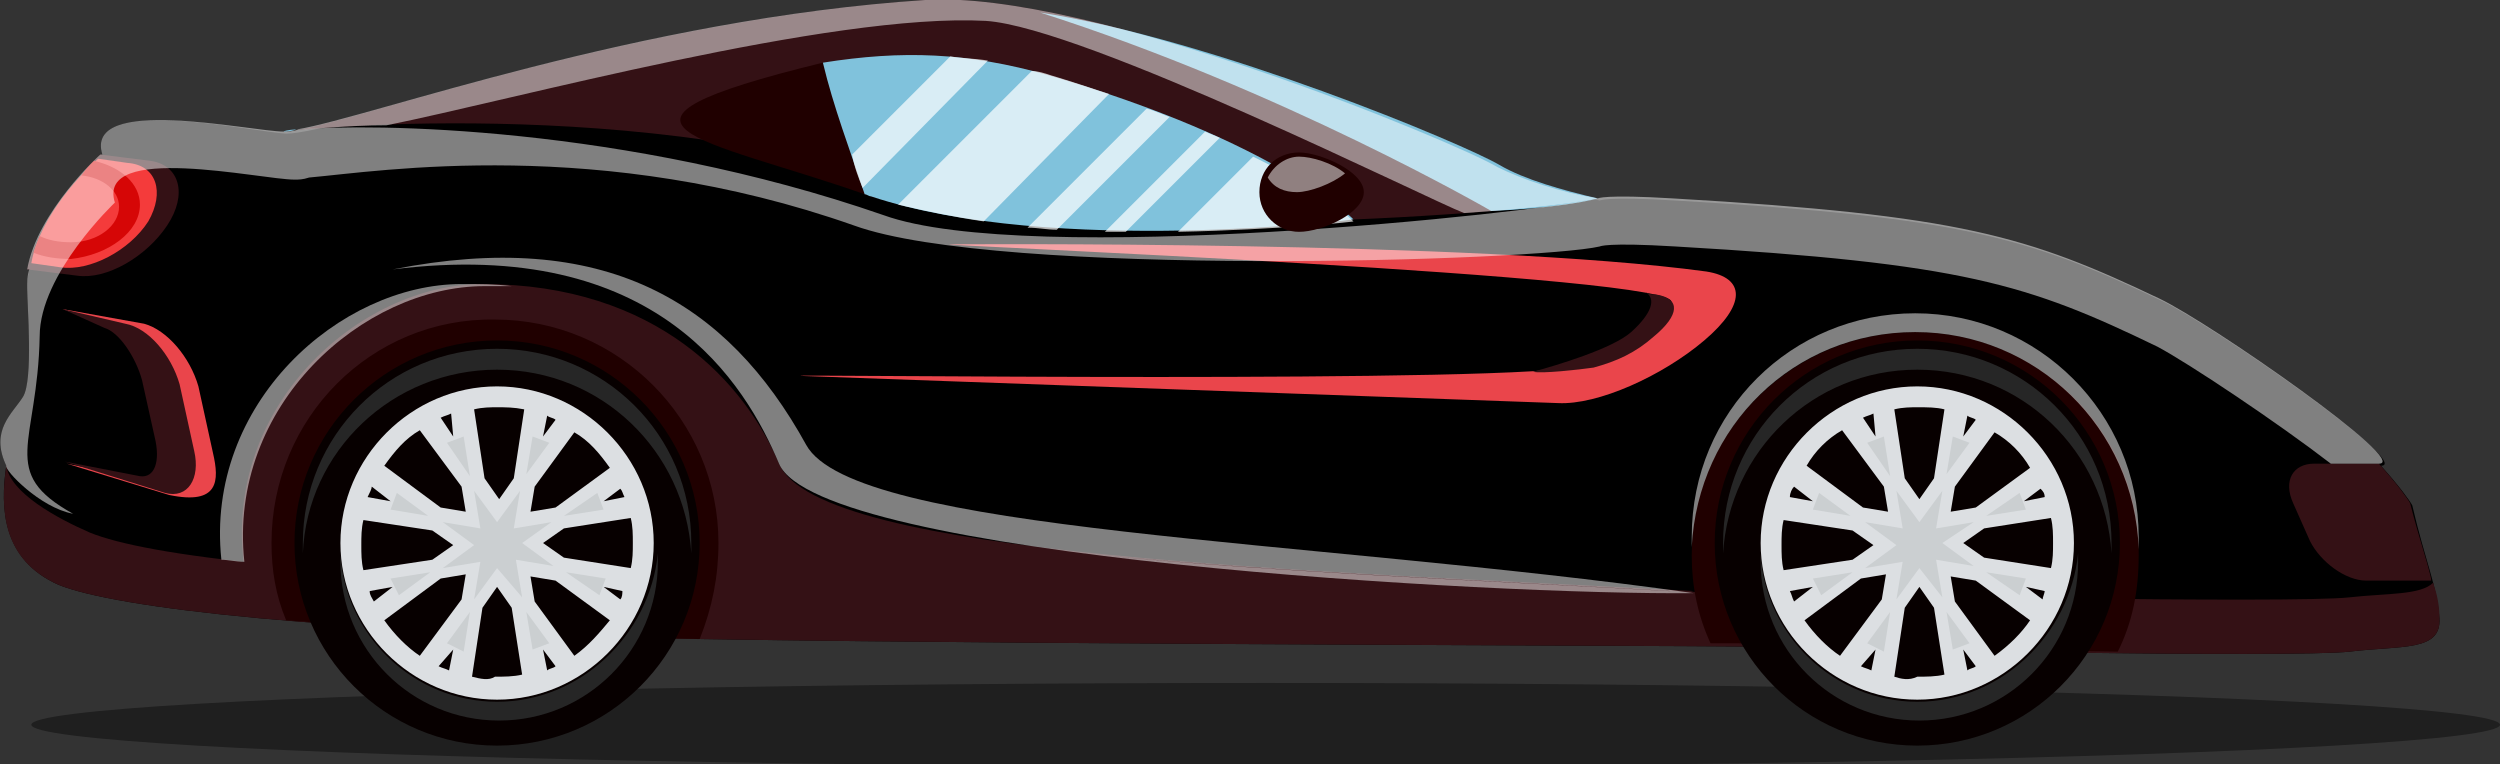 <svg xmlns="http://www.w3.org/2000/svg" viewBox="0 0 119.7 36.6" class="car corvet"><rect x="0" y="0" width="119.7" height="36.6" fill="#333333" stroke="none"/> <ellipse opacity=".4" cx="60.6" cy="34.7" rx="59.1" ry="2"/> <path class="car-body" d="M4.9 7.4s-3.6 3.4-3.6 6.4c0 .8.3 4.4-.2 5.2-.5.8-1.6 1.6-.8 3.3-.3 2-.2 4.5 2.5 5.7 2.7 1.1 12.6 2.3 30.9 2.6 18.3.3 52.1.3 52.9.4.8.1 23.4.5 25.9.2s4.4 0 4.3-1.6c-.1-1.5-.7-2.8-1.3-5.4-.1-.2-.6-.9-1.5-1.9 1.6 0-8-6.7-10.5-7.9-6.3-3-9.5-4-23.3-4.8-3.3-.2-3.6 0-3.6 0-2-.4-3.4-.8-4.7-1.6C69.8 6.9 53.5-.1 45.6.4c-14.6.9-29.5 6-31.9 6-1.7-.1-9.7-1.9-8.8 1z"/> <path fill="#341115" d="M112.5 28.6c-2.5.3-25.1-.1-25.9-.2-.8-.1-34.6-.1-52.9-.4-18.3-.3-26.7-1.4-29.4-2.5-1.6-.7-3.8-1.9-4-3.2C0 24.4.1 26.8 2.8 28c2.7 1.1 12.6 2.3 30.9 2.6 18.3.3 52.1.3 52.9.4.8.1 23.4.5 25.9.2s4.4 0 4.3-1.6c0-.6-.1-1.1-.3-1.7-.6.6-2.2.5-4 .7z"/> <path fill="#200000" d="M91.7 15.9c-5.9 0-10.7 4.8-10.7 10.7 0 1.5.3 2.9.9 4.2 2.8 0 4.5 0 4.7.1.5.1 8 .2 14.8.3.7-1.4 1-2.9 1-4.6.1-5.9-4.8-10.7-10.7-10.7z"/> <path fill="#341115" d="M37.3 22.2c-1.6-3.8-5.8-8.6-14.2-8.6-5.9 0-12.5 5.9-11.4 13.6.2 1.3 1.9 2.4 1.9 2.4 9.8.8 62.6.1 67.5-1.3-18.2-1-41.9-1.6-43.8-6.1z"/> <path fill="#200000" d="M34.4 26c0-5.9-4.8-10.7-10.7-10.7C17.8 15.2 13 20 13 26c0 1.3.2 2.5.7 3.7 4.9.4 11.5.7 19.8.9.6-1.5.9-3 .9-4.6z"/> <path fill="#341115" d="M76.5 9.5c-1.7-.4-3.5-.9-4.7-1.6C69.7 6.8 52.1-.5 44.3 0 29.6 1 15.9 6.3 13.6 6.3c-.3 0 17.1-2 31.2 3 7 2.5 28.7.9 31.7.2z"/> <path fill="#200000" d="M63.2 10.5s-2.5-2.7-12.8-6.3c-4.2-1.5-6.3-1.4-11-1.2-12.3 3-5.7 3.6 2 6.3 7.9 2.8 23.7.9 21.8 1.2z"/> <path fill="#80C2DC" d="M50.2 3.6c-3.9-1.1-7-1.2-10.8-.6.5 2.1 1.3 4.2 2 6.3.1 0 .2.1.3.1 8.7 2.9 23.4 1.1 23.1 1.1 0 0-3.6-3.7-14.6-6.9z"/> <path opacity=".7" fill="#FFF" d="M41.3 9c-.2-.5-.4-1-.5-1.6l4.7-4.7c.6.1 1.2.1 1.8.2l-6 6.1zm11.8-4.5c-.9-.3-1.8-.6-2.8-.9-.3-.1-.6-.2-.9-.2L43 9.8c1.3.3 2.7.6 4.1.8l6-6.1zM56 5.6c-.3-.1-.7-.3-1.1-.4l-5.7 5.7c.5 0 .9.1 1.4.1L56 5.6zm.4 5.5c4.9-.1 8.6-.5 8.4-.5 0 0-1.3-1.4-4.8-3.1l-3.6 3.6zm2-4.5c-.2-.1-.5-.2-.7-.3l-4.8 4.8h1l4.5-4.5z"/> <path fill="#80C2DC" d="M71.4 10.1c2.5-.1 4.4-.4 5.1-.6-1.7-.4-3.5-.9-4.7-1.6-1.7-1-13.6-6-22-7.3 11.6 3.7 21.6 9.5 21.6 9.5z"/> <path fill="#EA454B" d="M81.6 16.3c-2 1.7-5.1 3.1-7 3L38.4 18c-1.9-.1 34.8.4 37.4-.5 1.1-.3 2.6-1.1 4.2-3 1.1-1.3-36.4-2.8-34.5-2.8 0 0 25.2-.2 36.2 1.3 1.9.3 1.9 1.6-.1 3.3z"/> <path fill="#341115" d="M79.3 14.1c-.2 0-.3 0-.5-.1.5.3.3 1-.7 1.9-.9.8-3.6 1.6-4.7 1.9.4.1 2.2-.1 2.9-.2 1.1-.3 2-.7 2.9-1.5 1.2-1 1.3-1.8.1-2z"/> <path fill="#EA454B" d="M6.9 15.5L3 14.8l2.9 1c.7.2 1.5 1.4 1.8 2.5l.7 2.7c.3 1.2-.2 2.2-.9 2.1l-4.3-.9 4.9 1.5c2.4.5 2.4-.7 2.1-2l-.7-3.2c-.4-1.4-1.5-2.7-2.6-3z"/> <path fill="#341115" d="M6 15.5l-3-.7 2 .9c.7.2 1.5 1.4 1.8 2.5l.6 2.7c.3 1.2 0 2-.7 1.9l-3.6-.7 4.8 1.5c1.1.3 1.7-.7 1.4-2l-.7-3.2C8.2 17 7.1 15.7 6 15.5zM1.3 12.9l2.4.3c1.4.2 3.3-.9 4.3-2.4s.6-2.9-.8-3.1l-2.4-.3s-2.9 2.8-3.5 5.5z"/> <path fill="#F43B3B" d="M6.1 7.8l-1.4-.2c-.6.5-2.8 2.7-3.2 5l1.4.2c1.4.2 3.3-.8 4.2-2.2.8-1.4.4-2.7-1-2.8z"/> <path fill="#D60606" d="M6.7 9.8c0-1-.9-1.8-2.2-2.1-.2.2-.4.4-.6.7 1 .1 1.8.7 1.8 1.5 0 .9-1 1.7-2.3 1.7-.6 0-1.1-.1-1.5-.3-.1.3-.2.5-.3.8.5.2 1.1.3 1.8.3 1.8-.2 3.3-1.3 3.3-2.6z"/> <path fill="#80C2DC" d="M14.2 6.2c-.4 0-.7.1-.6.1.1 0 .3 0 .6-.1z"/> <path fill="#341115" d="M116.4 27.7c-.2-.9-.6-2-1-3.6-.1-.2-.6-.9-1.5-1.9h-3.1c-1 0-1.5.8-1 1.9l.8 1.8c.5 1 1.7 1.9 2.7 1.9h3.1z"/> <g opacity=".5"> <path fill="#FFF" d="M71.7 8c-2-1.2-19.6-8.5-27.4-8-13.7.9-26.5 5.6-30.1 6.2.8 0 2.3-.2 4.3-.2 6-1.2 21.3-5.4 28.7-5 4.7.3 21.3 8.6 22.9 9.2 3.1-.2 5.5-.5 6.4-.7-1.8-.3-3.6-.9-4.8-1.5z"/> </g> <g> <path fill="#FFF" d="M113.9 22.2c1.6 0-8-6.7-10.5-7.9-6.3-3-9.5-4-23.3-4.8-3.3-.2-3.6 0-3.6 0-3 .7-27.3 3.3-34.2.8-12.4-4.3-24.6-4.4-28-4.1-.3.1-.5.1-.7.1C12 6.3 4 4.5 4.9 7.4h-.1s-3 2.7-3.5 5.5h.1c-.1.3-.1.6-.1.9 0 .8.3 4.4-.2 5.2-.5.8-1.6 1.6-.8 3.3-.1.2 1.6 2 3.2 2.3-3.6-2-1.7-3.3-1.6-8.5 0-3 3.6-6.4 3.6-6.4-.9-2.9 7-1.1 8.6-1.1.2 0 .4 0 .7-.1 3.4-.3 13.9-2 26.1 2.3 6.9 2.5 32.7 1.7 35.7 1 0 0 .3-.2 3.6 0 13.8.8 16.9 1.8 23.1 4.8 1.5.8 5.7 3.6 8.3 5.6h2.3z" opacity=".5"/> </g> <path fill="#200000" d="M65.3 9.2c0 1-2 1.9-3.1 1.9-1 0-1.9-.8-1.9-1.9s.8-1.9 1.9-1.9c1 0 3.1.9 3.1 1.9z"/> <g opacity=".5"> <path fill="#FFF" d="M60.7 8.5c.3.5.8.7 1.4.7.6 0 1.7-.4 2.3-.9-.6-.5-1.6-.8-2.2-.8-.6 0-1.2.4-1.5 1z"/> </g> <g> <circle fill="#070000" cx="23.8" cy="26" r="9.7"/> <path fill="#262626" d="M23.8 17.7c5 0 9 3.9 9.3 8.8V26c0-5.2-4.2-9.3-9.3-9.3-5.2 0-9.3 4.2-9.3 9.3v.5c.2-4.9 4.3-8.8 9.3-8.8zM23.8 33.6c-4 0-7.3-3.2-7.5-7.1v.4c0 4.2 3.4 7.6 7.6 7.6 4.2 0 7.6-3.4 7.6-7.6v-.4c-.4 3.9-3.7 7.1-7.7 7.1z"/> </g> <g> <circle fill="#070000" cx="91.8" cy="26" r="9.7"/> <path fill="#262626" d="M91.8 17.7c5 0 9 3.9 9.3 8.8V26c0-5.2-4.2-9.3-9.3-9.3-5.2 0-9.3 4.2-9.3 9.3v.5c.3-4.9 4.3-8.8 9.3-8.8zM91.8 33.6c-4 0-7.3-3.2-7.5-7.1v.4c0 4.2 3.4 7.6 7.6 7.6 4.2 0 7.6-3.4 7.6-7.6v-.4c-.4 3.9-3.7 7.1-7.7 7.1z"/> </g> <g opacity=".5"> <path fill="#FFF" d="M37.3 22.2c-1.6-3.8-5.8-10.9-18.5-9.3 10.1-2 16 1.5 19.8 8.4 2.3 4.2 24.1 4.5 42.5 7.1-9.4.1-41.9-1.7-43.8-6.2z"/> </g> <path fill="#341115" d="M79.9 28.3h.1c-8.7-.5-18.7-.9-27-1.7 8.1.8 18.1 1.2 26.9 1.7z"/> <g opacity=".5"> <path fill="#FFF" d="M11.7 26.9c-.8-7.5 5.7-13.2 11.5-13.2h1.3c-.8-.1-1.5-.1-2.4-.1-5.8 0-12.3 5.7-11.5 13.2.3 0 .7.1 1.1.1z"/> </g> <g opacity=".5"> <path fill="#FFF" d="M91.7 15.9c5.8 0 10.5 4.6 10.7 10.4v-.6c0-5.9-4.8-10.7-10.7-10.7S81 19.7 81 25.7v.5c.3-5.8 4.9-10.3 10.7-10.3z"/> </g> <g class="wheel"> <path fill="#DCDFE2" d="M91.8 18.5c-4.1 0-7.5 3.4-7.5 7.5s3.4 7.5 7.5 7.5 7.5-3.4 7.5-7.5-3.4-7.5-7.5-7.5zm6 10.2l-.8-.6.9.2c0 .1-.1.3-.1.4zm-2.8-2l-1-.7 1-.7 3.2-.5c.1.4.1.8.1 1.2 0 .4 0 .8-.1 1.2l-3.2-.5zm-9.3 1.6l1.1-.2-.9.7c-.1-.2-.1-.3-.2-.5zm-.3-1c-.1-.4-.1-.8-.1-1.2 0-.4 0-.8.1-1.2l3.3.5 1 .7-1 .7-3.3.5zm.5-4l.9.7-1.1-.2c0-.2.1-.4.2-.5zm12 .5l-1 .2.8-.6c.1.1.2.2.2.4zm-.7-1.4l-2.6 1.9-1.2.2.2-1.2 1.9-2.6c.7.4 1.3 1 1.7 1.7zM94 20.9l.2-1c.1.1.3.1.4.2l-.6.8zm-.9-1.3l-.5 3.3-.7 1-.7-1-.5-3.3c.4-.1.8-.1 1.1-.1.5 0 .9 0 1.3.1zm-3.3 1.3l-.6-.9c.2-.1.3-.1.5-.2l.1 1.1zm-1.6-.3l2 2.7.2 1.2-1.2-.2-2.7-2c.4-.7 1-1.3 1.7-1.7zm-1.8 9.1l2.7-2 1.2-.2-.2 1.2-2 2.7c-.6-.4-1.2-1-1.7-1.7zm3.4 1.4l-.2 1c-.2-.1-.3-.1-.5-.2l.7-.8zm.9 1.3l.5-3.3.7-1 .7 1 .5 3.2c-.4.1-.9.1-1.3.1-.4.2-.8.1-1.1 0zm3.3-1.3l.6.8c-.1.1-.3.1-.4.2l-.2-1zm1.5.3l-1.9-2.6-.2-1.2 1.2.2 2.6 1.9c-.4.6-1 1.2-1.7 1.7z"/> <path fill="#CBCFD1" d="M93.2 29.3l1.1 1.5-.8.3-.3-1.8zm-3.8 1.5l1.1-1.5-.3 1.9-.8-.4zm2.5-3.6l-1.1 1.5.3-1.8-1.8.3 1.5-1.1-1.5-1.1 1.8.3-.3-1.8 1.1 1.5 1.1-1.5-.3 1.8 1.8-.3-1.5 1 1.5 1.1-1.8-.3.3 1.8-1.1-1.4zm3.2.2l1.9.3-.3.8-1.6-1.1zm-8.3.3l1.9-.3-1.5 1.1-.4-.8zm0-3.3l.3-.8 1.5 1.1-1.8-.3zm9.9-.8l.3.8-1.9.3 1.6-1.1zm-3.2-2.7l.8.3-1.1 1.5.3-1.8zm-4.1.3l.8-.3.3 1.9-1.1-1.6z"/> </g> <g class="wheel"> <path fill="#DCDFE2" d="M23.8 18.5c-4.1 0-7.5 3.4-7.5 7.5s3.4 7.5 7.5 7.5 7.5-3.4 7.5-7.5-3.4-7.5-7.5-7.5zm5.9 10.2l-.8-.6.9.2c0 .1 0 .3-.1.4zm-2.7-2l-1-.7 1-.7 3.2-.5c.1.4.1.8.1 1.2 0 .4 0 .8-.1 1.2l-3.2-.5zm-9.3 1.6l1.1-.2-.9.7c-.1-.2-.2-.3-.2-.5zm-.3-1c-.1-.4-.1-.8-.1-1.2 0-.4 0-.8.1-1.2l3.3.5 1 .7-1 .7-3.3.5zm.4-4l.9.7-1.1-.2c.1-.2.2-.4.2-.5zm12.1.5l-1 .2.8-.6c.1.1.1.2.2.4zm-.7-1.4l-2.6 1.9-1.2.2.2-1.2 1.9-2.6c.7.4 1.2 1 1.7 1.7zM26 20.9l.2-1c.1.1.3.1.4.2l-.6.8zm-.9-1.3l-.5 3.3-.7 1-.7-1-.5-3.3c.4-.1.8-.1 1.1-.1.4 0 .8 0 1.3.1zm-3.4 1.3l-.6-.9c.2-.1.3-.1.5-.2l.1 1.1zm-1.6-.3l2 2.7.2 1.2-1.2-.2-2.7-2c.5-.7 1-1.3 1.7-1.7zm-1.7 9.1l2.7-2 1.2-.2-.2 1.2-2 2.7c-.6-.4-1.2-1-1.7-1.7zm3.3 1.4l-.2 1c-.2-.1-.3-.1-.5-.2l.7-.8zm.9 1.3l.5-3.3.7-1 .7 1 .5 3.2c-.4.1-.9.1-1.3.1-.3.2-.7.1-1.1 0zm3.4-1.3l.6.8c-.1.1-.3.1-.4.2l-.2-1zm1.5.3l-1.9-2.6-.2-1.2 1.2.2 2.6 1.9c-.5.6-1 1.2-1.7 1.7z"/> <path fill="#CBCFD1" d="M25.2 29.3l1.1 1.5-.8.3-.3-1.8zm-3.8 1.5l1.1-1.5-.3 1.9-.8-.4zm2.4-3.6l-1.1 1.5.3-1.8-1.8.3 1.5-1.1-1.5-1.1 1.8.3-.3-1.8 1.1 1.5 1.1-1.5-.3 1.8 1.8-.3-1.4 1 1.5 1.1-1.8-.3.3 1.8-1.2-1.4zm3.3.2l1.9.3-.3.8-1.6-1.1zm-8.4.3l1.9-.3-1.5 1.1-.4-.8zm0-3.3l.3-.8 1.5 1.1-1.8-.3zm9.9-.8l.3.8-1.9.3 1.6-1.1zm-3.1-2.7l.8.3-1.1 1.5.3-1.8zm-4.1.3l.8-.3.3 1.9-1.1-1.6z"/> </g> </svg>